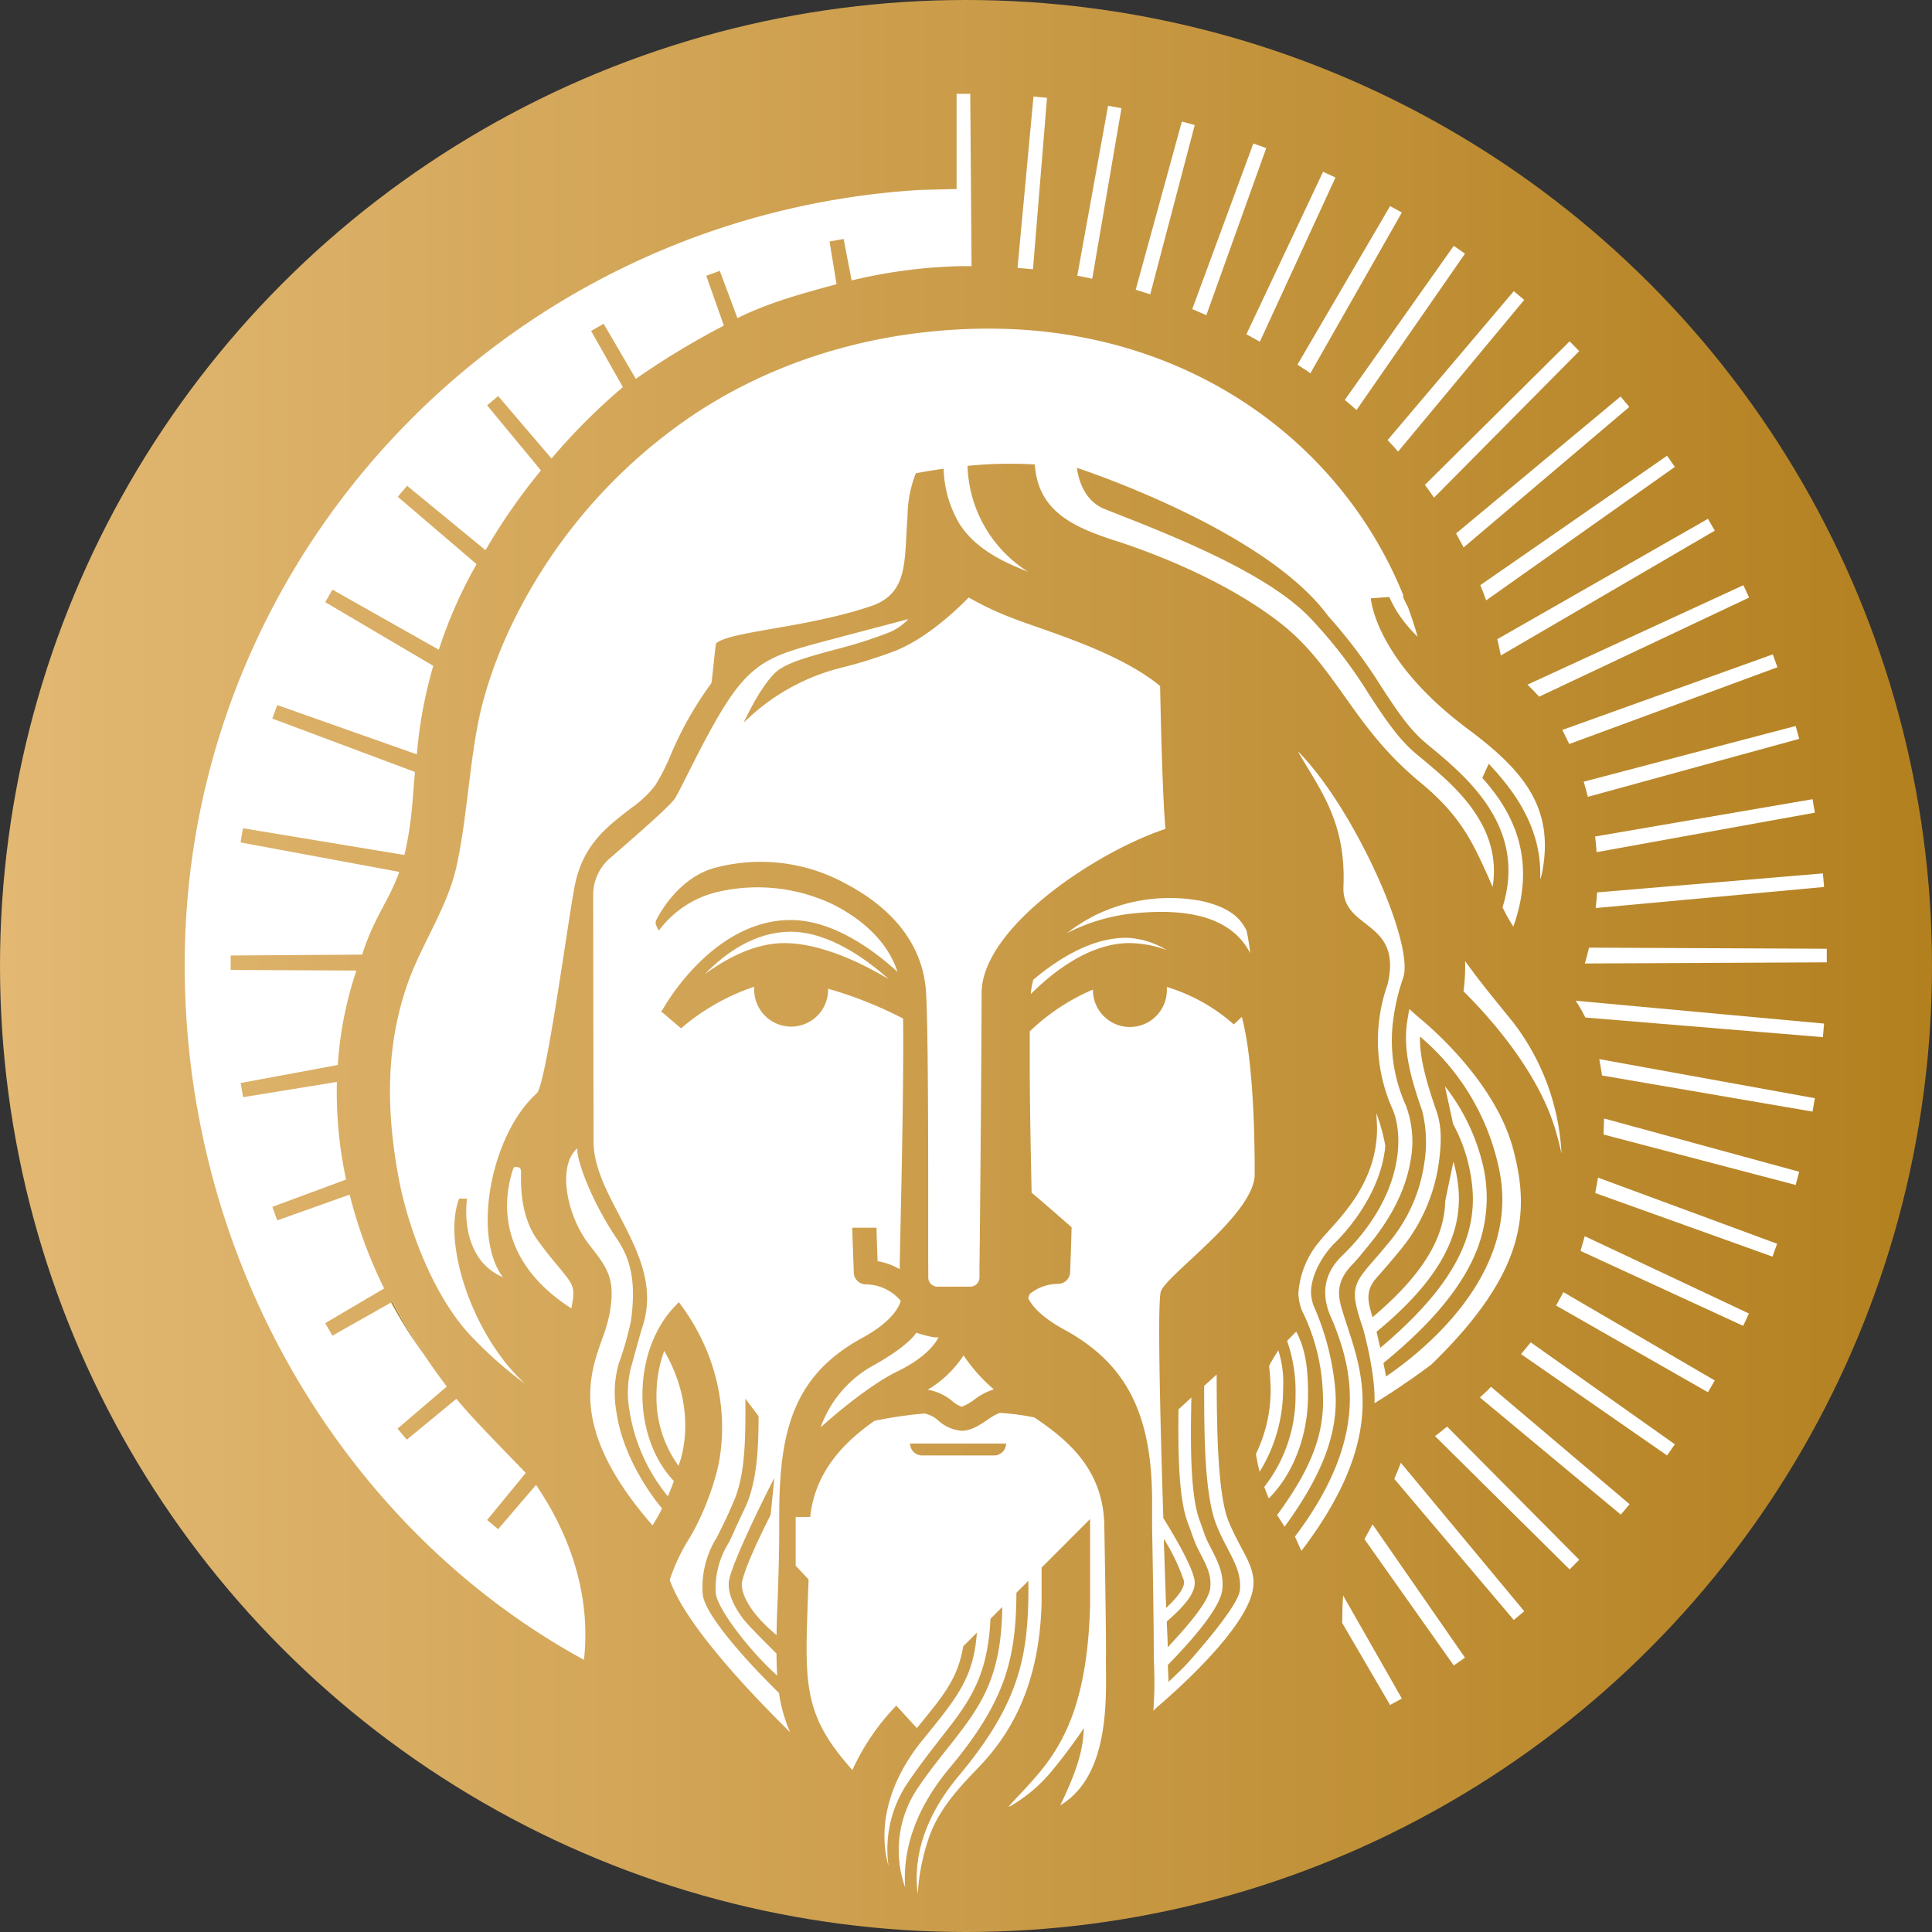 <svg xmlns="http://www.w3.org/2000/svg" xmlns:xlink="http://www.w3.org/1999/xlink" viewBox="0 0 300 300"><rect x="0" y="0" width="300" height="300" fill="#333333" stroke="none"/><defs><style>.cls-1{fill:url(#linear-gradient);}.cls-2{fill:#fff;}.cls-3{fill:#ae862a;}</style><linearGradient id="linear-gradient" y1="150" x2="300" y2="150" gradientUnits="userSpaceOnUse"><stop offset="0" stop-color="#e2b873"/><stop offset="1" stop-color="#b3801f"/></linearGradient></defs><g id="Camada_4" data-name="Camada 4"><circle class="cls-1" cx="150" cy="150" r="150"/></g><g id="Camada_3" data-name="Camada 3"><path class="cls-2" d="M160.45,152.13a12,12,0,0,0-.39,2.23c3.35-3.35,9.08-7.92,15.32-7.92a17.36,17.36,0,0,1,5.79,1.08,13.25,13.25,0,0,0-5.92-1.89C169.62,145.45,164.17,149,160.45,152.13Z"/><path class="cls-2" d="M75.47,107.31a54.86,54.86,0,0,0-1.4,5.83c-1.24,6.74-1.69,14.55-3.15,21.25-1.4,6.45-5.35,12-7.54,18.1-3.4,9.51-3.5,19.43-1.52,30.2,1.45,7.93,5.54,19,11.7,25.2a61.54,61.54,0,0,0,8,7C73.37,207.45,68.63,193,71.3,186.12l1.21,0c-.63,5.95,1.48,10.35,5.3,12.07l.32.16-.15-.18c-4.67-6.49-1.7-22.06,5.37-28.4,1.51-1.36,5.15-29.14,6-32.72,1.43-6.42,5.56-9.11,8.77-11.66a16.2,16.2,0,0,0,3.63-3.45,31,31,0,0,0,2.28-4.44,54.83,54.83,0,0,1,6.42-11.4c.11-.16.65-6.12.74-6.2,2.15-1.89,13.91-2.37,24-5.76,6-2,5.18-7.21,5.73-13.87a18.64,18.64,0,0,1,1.29-6.78c1.39-.26,2.83-.5,4.32-.71a17.72,17.72,0,0,0,2.43,8.52c2.49,3.92,6.75,5.94,10.68,7.48a20.1,20.1,0,0,1-9.4-16.44,66,66,0,0,1,10.44-.22c.53,7.3,5.9,9.74,13,12,3.58,1.16,16,5.48,25.15,12.64,4.3,3.36,7,7.23,9.94,11.33,3.08,4.36,6.26,8.86,11.84,13.46,6.25,5.15,8.15,9.41,10.57,14.81q.28.66.6,1.35c1.51-9.54-6-15.79-11.2-20.08l-.63-.53c-2.83-2.36-4.91-5.53-7.32-9.2a72.33,72.33,0,0,0-9.52-12.29c-6.88-6.88-21.3-12.53-30.84-16.27l-.65-.26c-2.35-.92-3.8-3-4.36-6.1l.1,0-.13-.15,0-.18s29.12,9.47,39,23a80,80,0,0,1,8.27,11c2.31,3.53,4.3,6.57,6.88,8.71l.63.53c5.74,4.75,15.22,12.62,11.3,25a30.81,30.81,0,0,0,1.68,3c3.79-10.7-.23-18-4.82-23.09l1-2.2c3.76,4,8,9.54,8,17.07,0,1.14,0,1,.28-.13,2-10.2-3-16-11.58-22.38-13.49-10.08-14.94-19.12-15-20.25l2.85-.21c.14.29.6,1.26,1.08,2.08a21.53,21.53,0,0,0,3.33,4.09q-.68-2.37-1.53-4.68a13.82,13.82,0,0,1-.79-1.65h.14c-9.62-23.89-33.45-41.51-64.37-41.51-17.39,0-34.69,5-48.76,15.39A82.38,82.38,0,0,0,80.29,95.34,70.64,70.64,0,0,0,75.47,107.31Z"/><path class="cls-2" d="M209.26,206.09c-.14-.4-.26-.8-.39-1.19-.36-1.14-.67-2.13-.8-2.79-.32-1.62-.28-3.53,2-5.84.76-.78,1.59-1.84,2.6-3.07,3.59-4.39,5.74-8.85,6.41-13.27a15.79,15.79,0,0,0-.82-8.38,24.38,24.38,0,0,1-1.85-13.7h0a32.59,32.59,0,0,1,1.47-6c1.84-5.31-7.69-26.5-16.35-35.2,3.21,5.7,7.52,10.75,7.08,21-.29,6.81,9.06,5.12,6.92,14.92l-.06.28a26.07,26.07,0,0,0,.79,19.44c1.78,4.22,1.57,13.56-7.85,22.69-4.67,4.52-1.79,9.32-1.33,10.49,2.78,7.11,5.8,17.49-6,33.13l1,2.22C215.22,223.56,211.67,213.54,209.26,206.09Z"/><path class="cls-2" d="M149.32,218.44a7.34,7.34,0,0,0,2-1.13,9.87,9.87,0,0,1,3-1.57,25.87,25.87,0,0,1-4.7-5.28,17,17,0,0,1-5.57,5.34,7.89,7.89,0,0,1,3.86,1.8A4.9,4.9,0,0,0,149.32,218.44Z"/><path class="cls-2" d="M194.13,148c-.13-1.14-.31-2.32-.56-3.47-.89-1.87-2.48-3.54-6.74-4.57a26.36,26.36,0,0,0-16.89,2.22,27.78,27.78,0,0,0-4.27,2.72,29.16,29.16,0,0,1,9.7-3C184.3,140.88,191.17,142.32,194.13,148Z"/><path class="cls-2" d="M96.07,211.77a49.74,49.74,0,0,0,1.9-6.63c.83-6,0-9.6-2.2-12.81-4.51-6.69-6.51-13.31-6.06-14.08-3.3,2.77-1.67,10.63,1.81,15.06,2.83,3.61,4.18,5.34,3.07,11a25.92,25.92,0,0,1-1.14,3.75c-2,5.66-5,14.05,7.88,28.81l.45-.76c.21-.36.39-.65.51-.88s.35-.67.51-1c-2.45-2.94-6.24-8.74-7.11-15.17A16.62,16.62,0,0,1,96.07,211.77Z"/><path class="cls-2" d="M103.14,209.77a19.92,19.92,0,0,0-1.2,6.85,18,18,0,0,0,3.43,11l.06-.2C105.56,227,108.64,219.26,103.14,209.77Z"/><path class="cls-2" d="M80.31,181.22c-.25,0-.49-.17-.68.42-2.37,7.48-.25,15.55,9.09,21.53.63-3.28.45-3.51-1.94-6.4-.85-1-1.91-2.29-3.16-4-2-2.66-2.85-6.26-2.71-10.72C80.93,181.35,80.63,181.25,80.31,181.22Z"/><path class="cls-2" d="M109.12,247.59a14.57,14.57,0,0,1,2.11-8.74c.54-1,1.18-2.35,1.66-3.36.31-.65,1.16-2.59,1.39-3.23,1.29-3.64,1.53-7.95,1.46-15.08l2.05,2.72c0,5.81-.38,9.58-1.58,13-.26.73-1.25,2.79-1.59,3.51-.5,1-1,2.35-1.58,3.35a13.15,13.15,0,0,0-1.89,7.67c.27,2.47,5.46,9.15,9.54,12.76-.08-1.09-.11-2.24-.12-3.44-1.2-1.18-4.22-4.19-5-5.16-1.93-2.46-2.69-4.72-2.33-6.36.76-3.49,6.75-15.33,7-15.72l-.57,5.69c0,.09-3.73,7.18-4.44,10.41-.21,1,.21,4,5.36,8.29h0c0-2,.11-4.08.2-6.43.11-3.26.2-6.37.21-9.88h0v-2.24c0-13,2.11-21.72,12.87-27.59,4.37-2.38,5.65-4.57,6-5.76a7.14,7.14,0,0,0-5.41-2.56,1.88,1.88,0,0,1-1.88-1.8c0-.24-.23-5.84-.23-7h3.76c0,.67.09,3.17.16,5.19a10.34,10.34,0,0,1,3.44,1.25c0-.28,0-.54,0-.77,0-1.48.68-26.81.52-38.15a62.6,62.6,0,0,0-11.64-4.63v.14a5.74,5.74,0,0,1-11.48,0,3.4,3.4,0,0,1,0-.45,34.05,34.05,0,0,0-11.36,6.46l-2.81-2.4-.27-.14a35.75,35.75,0,0,1,5.35-7.12c4.54-4.68,9.62-7.16,14.71-7.16h0c4,0,8.28,1.67,12.8,4.92a41.16,41.16,0,0,1,3.84,3.14c-1.67-5.11-6-8.39-9.75-10.35a27.23,27.23,0,0,0-17.8-2.16,15.92,15.92,0,0,0-9.53,6.11l-.37-.77a1,1,0,0,1,0-.91c.82-1.63,3.91-6.82,9.35-8.15a27.47,27.47,0,0,1,20.1,2.55c5.4,2.84,12,8.11,12.44,17.11.45,8.37.27,40.75.33,42.13v.06c0,.5,0,1.1,0,1.83a1.42,1.42,0,0,0,1.42,1.42h5.11a1.43,1.43,0,0,0,1.42-1.42c0-.66,0-1.22,0-1.71,0,0,0-.09,0-.13.05-1.38.33-33.82.33-42.29,0-10.11,17.54-21.85,28.55-25.53-.41-4.6-.68-14.8-.83-22.19-5.23-4.29-13.32-7.13-19-9.12-1.42-.5-2.66-.93-3.72-1.34a48.13,48.13,0,0,1-7-3.28c-2.35,2.4-6.75,6.39-11.32,8.25a73.5,73.5,0,0,1-8.61,2.69,32.75,32.75,0,0,0-15,8.49c.09-.21,2.37-5.24,4.78-7.65,1.58-1.58,5.07-2.52,9.5-3.72A71.51,71.51,0,0,0,138,98.23a8.59,8.59,0,0,0,3.05-2.1c-4.81,1.28-11.66,3.07-13.35,3.53-6.83,1.85-10.26,2.78-14.24,8.53-3.53,5.13-7.53,14-8.63,15.75-.83,1.28-6.55,6.22-10.17,9.37A7.51,7.51,0,0,0,92.11,139c0,9.91.06,38,.06,38.27,0,9.06,11.09,17.74,7.65,28.57-.59,1.87-1.17,4.16-1.83,6.47a15.76,15.76,0,0,0-.29,6.46,27.82,27.82,0,0,0,6,13.57c.39-.9.7-1.69.94-2.37-3-3.13-4.88-8-4.88-13.35,0-4.81,1.46-10.43,5.66-14.41v0l0,0c9.61,12.71,6.2,25.31,5.77,26.74a42.17,42.17,0,0,1-3.53,8.85q-.27.49-.66,1.14a29.15,29.15,0,0,0-3,6.38c2.13,6.2,10.64,15.74,18.69,23.66a23.5,23.5,0,0,1-1.73-6.1C117.93,259.94,109.53,251.29,109.12,247.59Z"/><path class="cls-2" d="M171.74,256.73c0-4.32-.17-14.66-.27-20.07-.24-8.57-5.71-13.1-10.86-16.56a37.81,37.81,0,0,0-5.37-.71,8.3,8.3,0,0,0-1.79,1c-1.29.87-2.62,1.78-4.13,1.78a6.19,6.19,0,0,1-3.61-1.57,4.33,4.33,0,0,0-2.17-1.11,64.75,64.75,0,0,0-7.73,1.13c-4.72,3.27-9.28,7.93-10,14.93h-2.26v7.57l2,2.14c0,.77-.06,1.54-.08,2.3-.49,13.93-.85,18.67,6.89,27.29a35.53,35.53,0,0,1,6.82-10l3.19,3.49c4-4.92,6.36-7.58,7.19-12.69l2.13-2.14c-.49,6.88-3,10-8.05,16.21h0c-5.21,6.21-7.1,12.75-6,18.66.08.41.19.89.33,1.37a18.53,18.53,0,0,1,3.23-13.29c1.8-2.63,3.52-4.8,5-6.72,4.37-5.53,7.18-9.41,7.6-18.37l1.83-1.84c-.12,10.93-3.31,15.35-8,21.32-1.5,1.89-3.21,4-5,6.62a17.23,17.23,0,0,0-2.08,15.59c-.33-4.84.89-11.33,6.92-18.55,8.79-10.5,10.27-17.1,10.36-27.09v-.1l1.86-1.86v2c-.1,10-1.58,17.25-10.79,28.26-6.14,7.34-7,13.82-6.39,18.37a32.17,32.17,0,0,1,1.58-8.28c1.52-4.8,4.87-8.25,7.85-11.36,4.69-4.88,9.48-12.34,9.8-25.67,0-.28,0-2.94,0-5.37l7.53-7.54c0,3.26,0,12.78,0,13.32-.5,19.54-6.61,24.76-11.88,30.48l-.76.83.09,0,.09,0a23.8,23.8,0,0,0,6.31-5.25c3-3.6,5.19-6.92,5.19-6.92-.15,2.76-.55,5.56-3.67,12,7.73-4.64,7.12-16.61,7.08-22.58ZM154.36,226H143.18a1.85,1.85,0,0,1-1.86-1.85h14.9A1.85,1.85,0,0,1,154.36,226Z"/><path class="cls-2" d="M222.23,211.91c15-14.53,15.26-24,12.72-33.53-3-11.22-14.6-20.35-14.71-20.45l-1.4-1.24c-.19,1-.33,1.84-.42,2.6h0c-.37,3.51.26,7.1,2.42,13.2a20.07,20.07,0,0,1,.35,7.91,24.63,24.63,0,0,1-5.67,12.71c-1,1.21-1.87,2.22-2.56,3-3.05,3.52-3.24,4.46-1.34,10.08.12.38,2,7.18,1.81,11.7C216,216.32,219.08,214.26,222.23,211.91Zm-9.11-7.37c-.17-.58-.3-1.08-.4-1.46-.79-3.05.62-4.17,1.91-5.66.71-.82,1.59-1.83,2.6-3.07a27.1,27.1,0,0,0,6.11-13.27c.65-4.31.4-6.6-.34-8.71-1.61-4.61-2.58-8.32-2.51-11.42a36.7,36.7,0,0,1,12.37,21C236,198,220.72,210,215.22,213.74c-.12-.68-.26-1.39-.4-2.09,7.48-6.11,12.2-11.8,14.44-17.39a22.26,22.26,0,0,0,.74-14.38,31.5,31.5,0,0,0-5.63-11.21l1.27,5.87a25.19,25.19,0,0,1,2.29,5.85c1.86,7.55,1.46,16.28-13.61,28.91-.22-1-.42-1.89-.57-2.51,13.76-11.28,13.77-19.68,11.94-26.42l-1.28,6.13C224.31,191.49,221.78,197.25,213.12,204.54Z"/><path class="cls-2" d="M242.47,179.16A36.34,36.34,0,0,0,235,158.8c-2.28-2.84-5-6.07-7.5-9.57a28.43,28.43,0,0,1-.25,4.7c3.56,3.51,12.19,12.82,14.62,22.78C242.11,177.52,242.3,178.34,242.47,179.16Z"/><path class="cls-2" d="M122.79,144.68c-5.56,0-10.14,3.29-13.35,6.59,3.41-2.5,7.81-4.83,12.37-4.83,5.53,0,11.84,3,16.17,5.59-2.94-2.66-9-7.33-15.15-7.35Z"/><path class="cls-2" d="M207.35,215.88A41,41,0,0,0,204,202.81a6.4,6.4,0,0,1-.42-2c-.08-1.85.94-4.91,3.53-7.65,0,0,7.25-6.65,8-15.25a30.49,30.49,0,0,0-1.39-5.07l.11,2.2c.05,9.24-6.54,14.7-8.95,17.74a13.92,13.92,0,0,0-3.27,8.1,8.3,8.3,0,0,0,.53,2.56,31.28,31.28,0,0,1,3.26,12.6c.37,6.07-1.42,11.5-7.09,19.21l1.16,1.81C205.36,229,207.86,222.39,207.35,215.88Z"/><path class="cls-2" d="M201.27,206.77l-1.41,1.44a23.84,23.84,0,0,1,1.31,8.41,22.94,22.94,0,0,1-4.85,14.26c.23.64.46,1.24.7,1.79,3.79-3.8,6.09-9.72,6.09-16C203.11,213.71,203,209.94,201.27,206.77Z"/><path class="cls-2" d="M198.5,209.69a22.64,22.64,0,0,0-1.44,2.42c.16,1.28.22,2.53.25,3.66a22.84,22.84,0,0,1-2.29,10,27.4,27.4,0,0,0,.58,2.76,24.42,24.42,0,0,0,3.64-12.94A16.32,16.32,0,0,0,198.5,209.69Z"/><path class="cls-2" d="M194.83,182.33c0-15.85-1.43-22.34-2-24.42l-1.25,1.16a27.66,27.66,0,0,0-10.39-5.81c0,.15,0,.31,0,.47a5.74,5.74,0,1,1-11.48,0s0,0,0-.07a32.65,32.65,0,0,0-9.75,6.43l-.06-.05c0,1.57,0,3.31,0,5.17,0,6.32.16,13.93.29,20,1.62,1.32,6.16,5.32,6.2,5.35h0c0,1.16-.21,6.76-.22,7a1.88,1.88,0,0,1-1.88,1.8,7,7,0,0,0-4.41,1.58c-.07.21-.14.42-.22.63.47,1,1.79,2.81,5.56,4.87,9.7,5.29,13.76,13.12,13.68,27.17,0,.46,0,1.2,0,2.13,0,.48,0,1,0,1.46h0c.1,5.58.26,15.24.26,19.49,0,.3,0,.62,0,1a61.07,61.07,0,0,1-.07,7.95l.41-.41c2.26-1.91,13.6-11.75,15-18.16.6-2.81-.81-4.93-2.06-7.34-.56-1.08-1.14-2.21-1.68-3.53-1.77-4.4-1.81-15.29-1.84-22.76l-1.94,1.76c0,7.78.06,17,1.93,21.66.57,1.4,1.2,2.62,1.76,3.69,1.16,2.24,2.08,4,1.86,6.35-.17,1.87-4,6.7-8.09,11.32-.71.78-2,2-3,2.95,0-.78-.06-1.66-.1-2.64,2.7-2.76,8.08-8.51,8.45-11.65.34-2.85-1-4.95-2.21-7.38-.54-1.09-.85-2.23-1.36-3.57C184.82,232,184.84,224,185,217l-2,1.85c-.08,6.73,0,13.9,1.48,17.71.54,1.41.9,2.64,1.43,3.72,1.11,2.27,2.32,4.06,2,6.39-.24,2.07-3.73,6.07-6.59,9.12,0-1.25-.1-2.6-.15-4,3.17-2.77,4.69-4.76,4.28-6.61-.62-2.86-4.63-9.14-4.81-9.45h0c-.52-16.37-.93-33.82-.37-35.23C181.31,197.79,194.83,188.49,194.83,182.33Zm-11,63.14c.14.65-.21,1.8-2.75,4.21-.12-3.31-.24-7-.37-10.73A30,30,0,0,1,183.84,245.47Z"/><path class="cls-2" d="M142.28,206.94s-1.1,2.05-7,5.27a17.84,17.84,0,0,0-7.86,9.44s6.7-6.16,12-8.74,6.3-5.27,6.3-5.27C144.91,207.84,142.28,206.94,142.28,206.94Z"/></g><g id="Camada_2" data-name="Camada 2"><path class="cls-2" d="M150.86,41.33h-1.73a79.46,79.46,0,0,0-16.89,2.22L131,37.11l-2.19.39,1.09,6.63c-5.29,1.44-10.57,2.86-15.39,5.27l-2.74-7.34-2.1.76,2.73,7.74a122,122,0,0,0-13.67,8.27l-5-8.56-1.94,1.12,4.93,8.72A95.11,95.11,0,0,0,85.64,71.2l-8.29-9.7-1.71,1.44L84,73.05a91.53,91.53,0,0,0-8.61,12.38l-12.18-10-1.44,1.71L74,87.6a71.59,71.59,0,0,0-5.86,13.29L51.62,91.56,50.5,93.5l16.78,9.89a69.59,69.59,0,0,0-2.55,13.75l-21.68-7.66-.76,2.1,22.15,8.29c-.39,4-.42,7.68-1.64,12.89l-25.07-4.15-.38,2.2L62,135.39c-1.68,4.66-3.9,7-5.76,12.84l-20.42.14v2.24l19.52.1a57.89,57.89,0,0,0-2.89,14.66l-15.08,2.8.38,2.2L52.31,168a65.08,65.08,0,0,0,1.43,15.16L42.29,187.4l.76,2.1,11.24-4a72.89,72.89,0,0,0,5.36,14.57l-9.15,5.39,1.12,1.94,9.15-5.17.21-.12a83.83,83.83,0,0,0,4.75,8.07l.08.12c1.11,1.65,2.29,3.32,3.57,5l-7.65,6.54,1.44,1.71,7.7-6.34c2.44,3,6.64,7.2,10.77,11.51l-6,7.3,1.71,1.43,5.88-6.87c2.91,4.25,8.88,14.35,7.45,27.16-36.68-20-62-61.27-62-107.89,0-63.61,49.91-116.32,114-120.35,0,0,4.17-.12,5.86-.14l0-14.79h2.12Z"/><path class="cls-2" d="M246.56,123.73l32.82-9-.55-2-32.91,8.65C246.15,122.15,246.36,122.93,246.56,123.73Z"/><path class="cls-2" d="M162.58,15.19l-2.1-.19L158,41.6c.8.07,1.6.13,2.4.21Z"/><path class="cls-2" d="M227.27,85,253,63.19l-1.36-1.62L226.1,82.83Q226.7,83.91,227.27,85Z"/><path class="cls-2" d="M222.67,77.28l22.55-22.76L243.73,53,221.26,75.29C221.74,75.94,222.21,76.61,222.67,77.28Z"/><path class="cls-2" d="M249,176.17,278.83,184l.55-2.05-30.3-8.27C249.06,174.52,249,175.34,249,176.17Z"/><path class="cls-2" d="M243.67,115.53,276,103.61l-.72-2-32.68,11.73C242.94,114.05,243.31,114.78,243.67,115.53Z"/><path class="cls-2" d="M233.05,101.78,266.27,82.4l-1.06-1.84L232.5,99.25C232.7,100.09,232.88,100.93,233.05,101.78Z"/><path class="cls-2" d="M239,108.18l32.6-15.39-.89-1.92-33.52,15.44C237.78,106.89,238.38,107.51,239,108.18Z"/><path class="cls-2" d="M230.64,92.86l.12.37L260.07,72.5l-1.21-1.73-29,20.09C230.14,91.52,230.4,92.19,230.64,92.86Z"/><path class="cls-2" d="M215.69,68.57c.48.51.93,1,1.4,1.56l19.59-23.56-1.62-1.36-19.6,23.13C215.53,68.42,215.61,68.49,215.69,68.57Z"/><path class="cls-2" d="M187.32,48.94,196.62,23l-2-.72L185.13,48C185.87,48.32,186.6,48.62,187.32,48.94Z"/><path class="cls-2" d="M174.14,16.8l-2.08-.37-4.78,26.38c.78.14,1.55.31,2.32.48Z"/><path class="cls-2" d="M185.52,19.42l-2-.55L176.35,45c.76.22,1.51.45,2.26.69Z"/><path class="cls-2" d="M246.17,158l36.89,3.05.18-2.11-38.58-3.55A21.63,21.63,0,0,1,246.17,158Z"/><path class="cls-2" d="M195.63,53.06l11.74-25.49-1.92-.9L193.54,51.91C194.24,52.28,194.94,52.67,195.63,53.06Z"/><path class="cls-2" d="M210.64,63.67l16.84-24.28-1.74-1.22L208.82,62.1C209.44,62.62,210.05,63.14,210.64,63.67Z"/><path class="cls-2" d="M247.92,132.32l33.89-6.13-.36-2.09-33.76,5.79C247.78,130.7,247.87,131.51,247.92,132.32Z"/><path class="cls-2" d="M247.7,185.25l27.53,9.88.72-2-27.81-10.27C248,183.66,247.86,184.45,247.7,185.25Z"/><path class="cls-2" d="M246.09,149.61l37.57-.18v-2.11l-36.92-.17C246.55,148,246.33,148.79,246.09,149.61Z"/><path class="cls-2" d="M203,57.62l.47.35L217.68,33,215.85,32,201.47,56.62C202,57,202.48,57.28,203,57.62Z"/><path class="cls-2" d="M248.76,167l32.69,5.61.36-2.08-33.48-6.07C248.5,165.33,248.64,166.18,248.76,167Z"/><path class="cls-2" d="M245.42,194.24l25.26,11.64.89-1.92-25.49-12C245.87,192.7,245.65,193.46,245.42,194.24Z"/><path class="cls-2" d="M247.78,141l35.46-3.27-.18-2.11L248,138.57C247.94,139.39,247.87,140.21,247.78,141Z"/><path class="cls-2" d="M236.19,210.27,258.86,226l1.21-1.73-22.38-15.83C237.2,209.05,236.7,209.66,236.19,210.27Z"/><path class="cls-2" d="M241.62,202.72l23.59,13.47,1.06-1.83-23.5-13.71C242.41,201.34,242,202,241.62,202.72Z"/><path class="cls-2" d="M211.87,239l13.87,19.61,1.74-1.21-14.35-20.7C212.72,237.43,212.3,238.2,211.87,239Z"/><path class="cls-2" d="M208.41,252l7.44,12.75,1.83-1-9.12-16C208.47,249,208.42,250.47,208.41,252Z"/><path class="cls-2" d="M216.5,229.64l18.56,21.91,1.62-1.36-19.16-23.05C217.2,228,216.86,228.8,216.5,229.64Z"/><path class="cls-2" d="M229.8,217l21.88,18.19,1.36-1.62-21.52-18.23C231,215.91,230.38,216.46,229.8,217Z"/><path class="cls-2" d="M222.83,223l20.9,20.7,1.49-1.5L224.7,221.52C224.06,222.05,223.44,222.55,222.83,223Z"/><path class="cls-3" d="M65.73,210.2a71.8,71.8,0,0,1-5-7.95l.21-.12A83.83,83.83,0,0,0,65.73,210.2Z"/></g></svg>